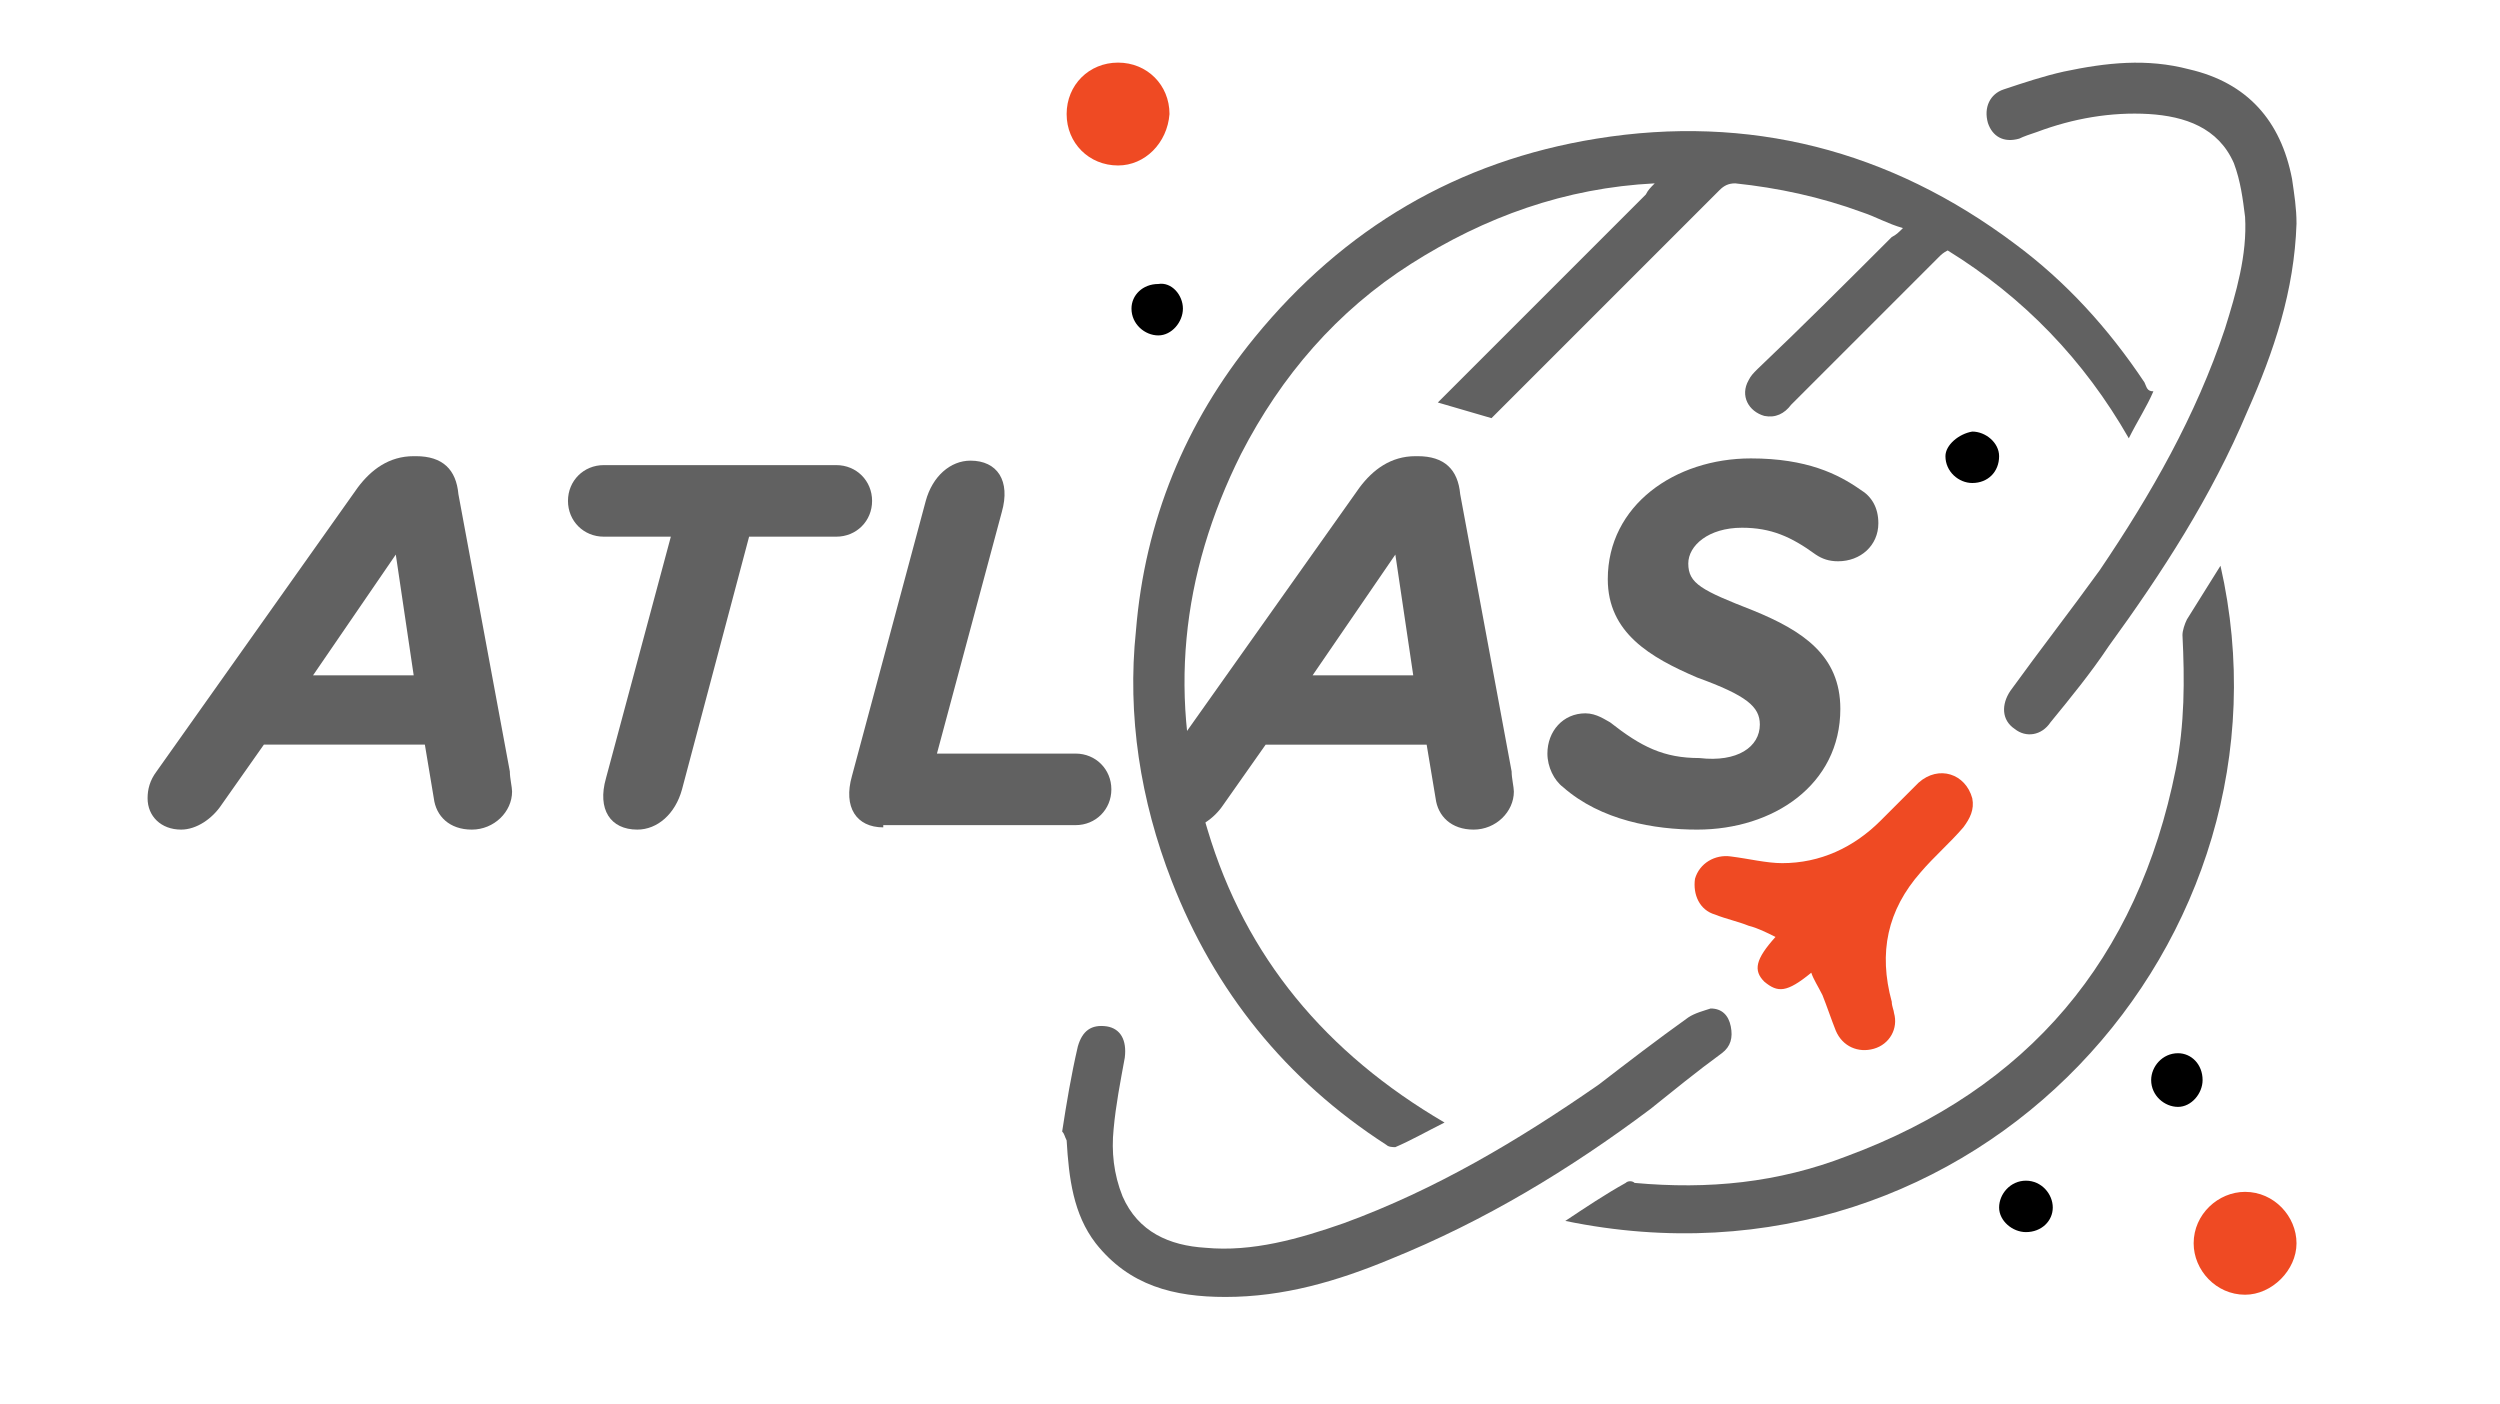 <?xml version="1.0" encoding="utf-8"?>
<!-- Generator: Adobe Illustrator 23.0.0, SVG Export Plug-In . SVG Version: 6.00 Build 0)  -->
<svg version="1.1" id="Layer_1" xmlns="http://www.w3.org/2000/svg" xmlns:xlink="http://www.w3.org/1999/xlink" x="0px" y="0px"
	 viewBox="0 0 111.8 62.8" style="enable-background:new 0 0 111.8 62.8;" xml:space="preserve">
<style type="text/css">
	.st0{fill:#606060;}
	.st1{fill:#616161;}
	.st2{fill:#EF4A23;}
</style>
<g>
	<g>
		<path class="st0" d="M70,54.6c0.9-0.6,1.8-1.2,2.7-1.7c0.1-0.1,0.3-0.1,0.4,0c3.3,0.3,6.4,0,9.5-1.2c8.1-3,13-8.8,14.7-17.3
			c0.4-2,0.4-4,0.3-6c0-0.2,0.1-0.5,0.2-0.7c0.5-0.8,1-1.6,1.5-2.4C103.1,42,88.4,58.4,70,54.6z"/>
	</g>
	<g>
		<path class="st1" d="M102.7,10c-0.1,3-1,5.7-2.2,8.4c-1.6,3.8-3.8,7.2-6.2,10.5c-0.8,1.2-1.7,2.3-2.6,3.4
			c-0.4,0.6-1.1,0.7-1.6,0.3c-0.6-0.4-0.6-1.1-0.2-1.7c1.3-1.8,2.7-3.6,4-5.4c2.3-3.4,4.3-6.9,5.6-10.8c0.5-1.6,1-3.3,0.9-5
			c-0.1-0.8-0.2-1.6-0.5-2.4c-0.7-1.6-2.2-2.1-3.8-2.2c-1.7-0.1-3.4,0.2-5,0.8c-0.3,0.1-0.6,0.2-0.8,0.3c-0.7,0.2-1.2-0.1-1.4-0.7
			C88.7,4.8,89,4.2,89.6,4c0.9-0.3,1.8-0.6,2.7-0.8c1.9-0.4,3.7-0.6,5.6-0.1c2.6,0.6,4.1,2.3,4.6,4.9C102.6,8.7,102.7,9.3,102.7,10z
			"/>
	</g>
	<g>
		<path class="st1" d="M47.5,50.6c0.2-1.3,0.4-2.5,0.7-3.8c0.2-0.7,0.6-1,1.3-0.9c0.6,0.1,0.9,0.6,0.8,1.4c-0.2,1.1-0.4,2.1-0.5,3.2
			c-0.1,1,0,2,0.4,3c0.7,1.6,2.1,2.2,3.7,2.3c2.1,0.2,4.2-0.4,6.2-1.1c4.1-1.5,7.8-3.7,11.4-6.2c1.3-1,2.6-2,4-3
			c0.3-0.2,0.7-0.3,1-0.4c0.5,0,0.8,0.3,0.9,0.8c0.1,0.5,0,0.9-0.4,1.2c-1.1,0.8-2.2,1.7-3.2,2.5c-3.6,2.7-7.4,5-11.6,6.7
			c-2.4,1-4.8,1.7-7.4,1.7c-2.3,0-4.3-0.5-5.8-2.4c-1-1.3-1.2-2.9-1.3-4.6C47.6,50.8,47.6,50.7,47.5,50.6
			C47.6,50.6,47.6,50.6,47.5,50.6z"/>
	</g>
	<g>
		<path class="st2" d="M81,43.5c-1.1,0.9-1.5,0.9-2.1,0.4c-0.5-0.5-0.4-1,0.5-2c-0.4-0.2-0.8-0.4-1.2-0.5c-0.5-0.2-1-0.3-1.5-0.5
			c-0.7-0.2-1-0.9-0.9-1.6c0.2-0.7,0.9-1.1,1.6-1c0.8,0.1,1.6,0.3,2.3,0.3c1.7,0,3.2-0.7,4.4-1.9c0.6-0.6,1.1-1.1,1.7-1.7
			c0.9-0.8,2.1-0.4,2.4,0.7c0.1,0.5-0.1,0.9-0.4,1.3c-0.6,0.7-1.3,1.3-1.9,2c-1.5,1.7-1.9,3.6-1.3,5.8c0,0.2,0.1,0.4,0.1,0.5
			c0.2,0.7-0.2,1.4-0.9,1.6c-0.7,0.2-1.4-0.1-1.7-0.8c-0.2-0.5-0.4-1.1-0.6-1.6C81.3,44.1,81.1,43.8,81,43.5z"/>
	</g>
	<g>
		<path class="st2" d="M100.4,57.9c-1.3,0-2.3-1.1-2.3-2.3c0-1.3,1.1-2.3,2.3-2.3c1.3,0,2.3,1.1,2.3,2.3
			C102.7,56.8,101.6,57.9,100.4,57.9z"/>
	</g>
	<g>
		<path class="st2" d="M50,7.4c-1.3,0-2.3-1-2.3-2.3c0-1.3,1-2.3,2.3-2.3c1.3,0,2.3,1,2.3,2.3C52.2,6.4,51.2,7.4,50,7.4z"/>
	</g>
	<g>
		<path d="M91.8,54c0,0.6-0.5,1.1-1.2,1.1c-0.6,0-1.2-0.5-1.2-1.1c0-0.6,0.5-1.2,1.2-1.2C91.3,52.8,91.8,53.4,91.8,54z"/>
	</g>
	<g>
		<path d="M98.5,48.3c0,0.6-0.5,1.2-1.1,1.2c-0.6,0-1.2-0.5-1.2-1.2c0-0.6,0.5-1.2,1.2-1.2C98,47.1,98.5,47.6,98.5,48.3z"/>
	</g>
	<g>
		<path d="M52.9,13.8c0,0.6-0.5,1.2-1.1,1.2c-0.6,0-1.2-0.5-1.2-1.2c0-0.6,0.5-1.1,1.2-1.1C52.4,12.6,52.9,13.2,52.9,13.8z"/>
	</g>
	<g>
		<path d="M88.2,19.3c0.6,0,1.2,0.5,1.2,1.1c0,0.7-0.5,1.2-1.2,1.2c-0.6,0-1.2-0.5-1.2-1.2C87,19.9,87.6,19.4,88.2,19.3z"/>
	</g>
	<g>
		<path class="st1" d="M95.9,17.1c-1.6-2.4-3.5-4.5-5.8-6.2c-5.6-4.2-11.9-5.8-18.7-4.7c-6.2,1-11.3,4-15.3,8.9
			c-3.1,3.8-4.9,8.2-5.3,13.1c-0.4,3.8,0.2,7.6,1.6,11.2c1.9,4.9,5.1,8.9,9.6,11.8c0.1,0.1,0.3,0.1,0.4,0.1c0.7-0.3,1.4-0.7,2.2-1.1
			c-5.3-3.1-8.9-7.4-10.6-13.1c-1.8-5.8-1.2-11.4,1.5-16.8c1.8-3.5,4.3-6.4,7.6-8.5c3.3-2.1,6.9-3.4,10.9-3.6
			c-0.2,0.2-0.3,0.3-0.4,0.5c-1.5,1.5-5.5,5.5-9.3,9.3l2.4,0.7c4.1-4.1,8.3-8.3,10.2-10.2c0.2-0.2,0.4-0.3,0.7-0.3
			c1.9,0.2,3.8,0.6,5.7,1.3c0.6,0.2,1.1,0.5,1.8,0.7c-0.2,0.2-0.3,0.3-0.5,0.4c-2,2-4,4-6,5.9c-0.2,0.2-0.3,0.3-0.4,0.5
			c-0.4,0.7,0,1.4,0.7,1.6c0.5,0.1,0.9-0.1,1.2-0.5c2.2-2.2,4.4-4.4,6.6-6.6c0.1-0.1,0.2-0.2,0.4-0.3c3.4,2.1,6.1,4.9,8.1,8.4
			c0.4-0.8,0.8-1.4,1.1-2.1C96,17.5,96,17.3,95.9,17.1z"/>
	</g>
	<g>
		<path class="st1" d="M22.8,34.5c0,0.3,0.1,0.7,0.1,0.9c0,0.9-0.8,1.7-1.8,1.7c-1,0-1.6-0.6-1.7-1.4L19,33.3h-7.2L9.9,36
			c-0.4,0.6-1.1,1.1-1.8,1.1c-0.9,0-1.5-0.6-1.5-1.4c0-0.4,0.1-0.8,0.4-1.2l9-12.7c0.6-0.8,1.4-1.4,2.5-1.4h0.1
			c1.2,0,1.8,0.6,1.9,1.7L22.8,34.5z M18.5,30.2l-0.8-5.4L14,30.2H18.5z"/>
		<path class="st1" d="M30.5,35.3c-0.3,1.1-1.1,1.8-2,1.8c-1.2,0-1.8-0.9-1.4-2.3L30,24h-3c-0.9,0-1.6-0.7-1.6-1.6
			c0-0.9,0.7-1.6,1.6-1.6h10.4c0.9,0,1.6,0.7,1.6,1.6c0,0.9-0.7,1.6-1.6,1.6h-3.9L30.5,35.3z"/>
		<path class="st1" d="M39.5,37c-1.2,0-1.8-0.9-1.4-2.3l3.3-12.3c0.3-1.1,1.1-1.8,2-1.8c1.2,0,1.8,0.9,1.4,2.3l-2.9,10.8h6.2
			c0.9,0,1.6,0.7,1.6,1.6c0,0.9-0.7,1.6-1.6,1.6H39.5z"/>
		<path class="st1" d="M67.6,34.5c0,0.3,0.1,0.7,0.1,0.9c0,0.9-0.8,1.7-1.8,1.7c-1,0-1.6-0.6-1.7-1.4l-0.4-2.4h-7.2L54.7,36
			c-0.4,0.6-1.1,1.1-1.8,1.1c-0.9,0-1.5-0.6-1.5-1.4c0-0.4,0.1-0.8,0.4-1.2l9-12.7c0.6-0.8,1.4-1.4,2.5-1.4h0.1
			c1.2,0,1.8,0.6,1.9,1.7L67.6,34.5z M63.2,30.2l-0.8-5.4l-3.7,5.4H63.2z"/>
		<path class="st1" d="M78.7,32.4c0-0.8-0.6-1.3-2.8-2.1c-2.1-0.9-4-2-4-4.4c0-3.3,3-5.4,6.4-5.4c2.5,0,3.9,0.7,4.9,1.4
			c0.5,0.3,0.8,0.8,0.8,1.5c0,1-0.8,1.7-1.8,1.7c-0.4,0-0.7-0.1-1-0.3c-1.1-0.8-2-1.2-3.3-1.2c-1.5,0-2.4,0.8-2.4,1.6
			c0,0.9,0.6,1.2,2.9,2.1c2.2,0.9,3.9,2,3.9,4.4c0,3.4-3,5.4-6.4,5.4c-1.9,0-4.3-0.4-6-1.9c-0.4-0.3-0.7-0.9-0.7-1.5
			c0-1,0.7-1.8,1.7-1.8c0.5,0,0.9,0.3,1.1,0.4c1.4,1.1,2.4,1.6,4,1.6C77.7,34.1,78.7,33.4,78.7,32.4z"/>
	</g>
</g>
</svg>
